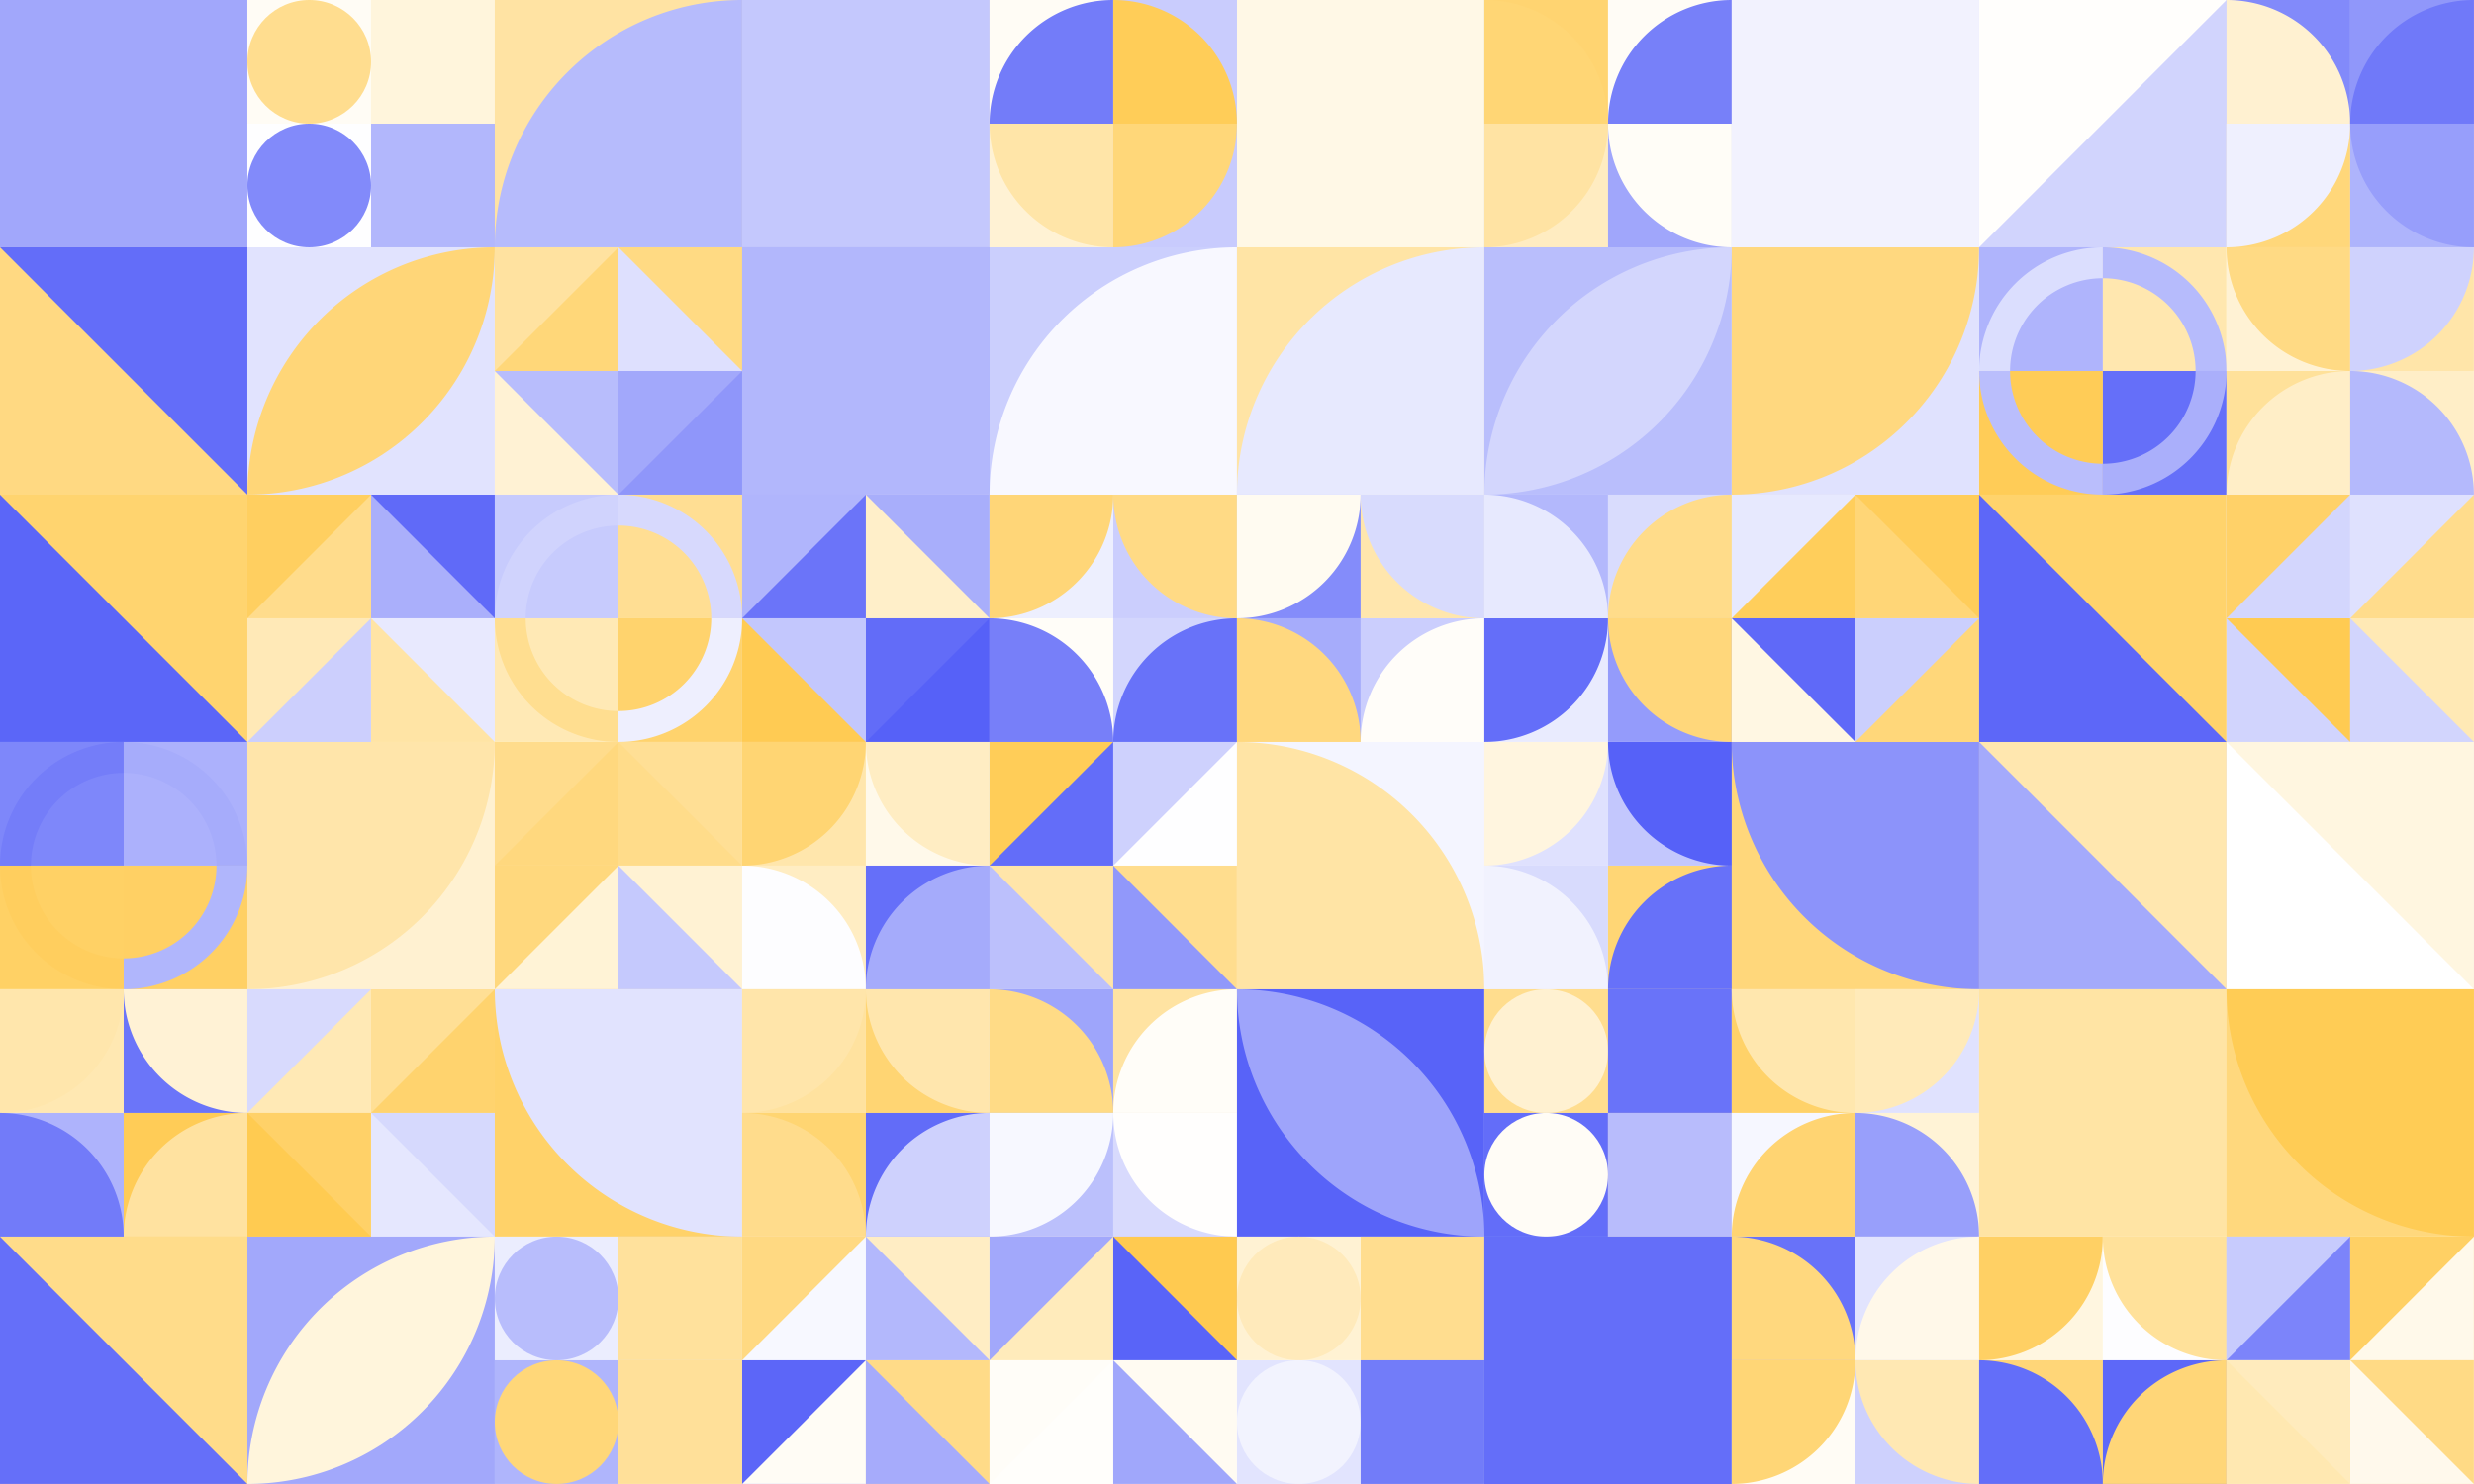 <?xml version="1.0" standalone="no"?><svg xmlns:xlink="http://www.w3.org/1999/xlink" xmlns="http://www.w3.org/2000/svg" viewBox="0 0 1400 840" preserveAspectRatio="xMaxYMax slice"><rect x="0" y="0" width="1400" height="840" fill="#333333" stroke="none"/><g transform="scale(1.647)"><rect x="0" y="0" width="850" height="510" fill="#ffffff"/><rect x="0" y="0" width="85" height="85" fill="#fff6e1"/><rect x="0" y="0" width="85" height="85" fill="#a1a7fb"/><rect x="85" y="0" width="85" height="85" fill="#ffffff"/><rect x="85" y="0" width="42.5" height="42.5" fill="#fffcf5"/><circle cx="106.25" cy="21.25" r="21.25" fill="#ffdd8f"/><rect x="127.5" y="0" width="42.5" height="42.5" fill="#ffd779"/><rect x="127.5" y="0" width="42.5" height="42.5" fill="#fff5dc"/><rect x="85" y="42.5" width="42.5" height="42.5" fill="#fefeff"/><circle cx="106.25" cy="63.75" r="21.25" fill="#828afa"/><rect x="127.5" y="42.5" width="42.5" height="42.5" fill="#ffd980"/><rect x="127.5" y="42.5" width="42.5" height="42.5" fill="#b2b7fc"/><rect x="170" y="0" width="85" height="85" fill="#ffe3a3"/><path d="M 170 85 A 85 85 0 0 1  255 0 L 255 85" fill="#b6bbfc"/><rect x="255" y="0" width="85" height="85" fill="#ffcc55"/><rect x="255" y="0" width="85" height="85" fill="#c4c8fd"/><rect x="340" y="0" width="85" height="85" fill="#ffffff"/><rect x="340" y="0" width="42.5" height="42.5" fill="#fffcf5"/><path d="M 340 42.5 A 42.5 42.5 0 0 1  382.5 0 L 382.5 42.5" fill="#737cf9"/><rect x="382.5" y="0" width="42.5" height="42.5" fill="#c9ccfd"/><path d="M 382.5 0 A 42.5 42.5 0 0 1 425 42.5 L 382.5 42.5" fill="#ffcd58"/><rect x="340" y="42.5" width="42.5" height="42.5" fill="#fff2d4"/><path d="M 340 42.5 A 42.5 42.5 0 0 0 382.5 85 L 382.5 42.5" fill="#ffe5a8"/><rect x="382.5" y="42.5" width="42.5" height="42.5" fill="#c8cbfd"/><path d="M 382.5 85 A 42.5 42.5 0 0 0 425 42.5 L 382.5 42.5" fill="#ffd779"/><rect x="425" y="0" width="85" height="85" fill="#7c85fa"/><rect x="425" y="0" width="85" height="85" fill="#fff8e6"/><rect x="510" y="0" width="85" height="85" fill="#ffffff"/><rect x="510" y="0" width="42.5" height="42.5" fill="#ffd471"/><path d="M 510 0 A 42.5 42.5 0 0 1 552.5 42.5 L 510 42.5" fill="#ffd675"/><rect x="552.5" y="0" width="42.5" height="42.5" fill="#fffcf6"/><path d="M 552.5 42.5 A 42.5 42.5 0 0 1  595 0 L 595 42.5" fill="#7780f9"/><rect x="510" y="42.5" width="42.5" height="42.5" fill="#ffecc1"/><path d="M 510 85 A 42.5 42.5 0 0 0 552.5 42.5 L 510 42.5" fill="#ffe3a3"/><rect x="552.5" y="42.5" width="42.5" height="42.5" fill="#a0a6fb"/><path d="M 552.5 42.5 A 42.5 42.5 0 0 0 595 85 L 595 42.5" fill="#fffdf7"/><rect x="595" y="0" width="85" height="85" fill="#f5f5ff"/><rect x="595" y="0" width="85" height="85" fill="#f2f2fe"/><rect x="680" y="0" width="85" height="85" fill="#d1d4fd"/><polygon points="680,0 765,0 680,85" fill="#fffefc"/><rect x="765" y="0" width="85" height="85" fill="#ffffff"/><rect x="765" y="0" width="42.5" height="42.5" fill="#828afa"/><path d="M 765 0 A 42.5 42.5 0 0 1 807.5 42.5 L 765 42.5" fill="#fff1d1"/><rect x="807.5" y="0" width="42.5" height="42.5" fill="#9097fa"/><path d="M 807.5 42.5 A 42.5 42.5 0 0 1  850 0 L 850 42.5" fill="#7079f9"/><rect x="765" y="42.5" width="42.5" height="42.5" fill="#ffd77a"/><path d="M 765 85 A 42.5 42.5 0 0 0 807.5 42.5 L 765 42.5" fill="#eff0fe"/><rect x="807.5" y="42.5" width="42.5" height="42.5" fill="#aeb4fc"/><path d="M 807.5 42.5 A 42.5 42.5 0 0 0 850 85 L 850 42.5" fill="#979efb"/><rect x="0" y="85" width="85" height="85" fill="#ffd982"/><polygon points="0,85 85,85 85,170" fill="#636df9"/><rect x="85" y="85" width="85" height="85" fill="#e1e3fe"/><path d="M 85 170 A 85 85 0 0 1  170 85 L 85 170 A 85 85 0 0 0 170 85" fill="#ffd678"/><rect x="170" y="85" width="85" height="85" fill="#ffffff"/><rect x="170" y="85" width="42.5" height="42.5" fill="#ffd779"/><polygon points="170,85 212.5,85 170,127.5" fill="#ffe2a0"/><rect x="212.5" y="85" width="42.5" height="42.5" fill="#dee0fe"/><polygon points="212.5,85 255,85 255,127.5" fill="#ffda83"/><rect x="170" y="127.5" width="42.5" height="42.5" fill="#b8bdfc"/><polygon points="170,127.5 212.5,170 170,170" fill="#fff2d4"/><rect x="212.5" y="127.5" width="42.5" height="42.5" fill="#a2a8fb"/><polygon points="255,127.5 255,170 212.5,170" fill="#8f96fa"/><rect x="255" y="85" width="85" height="85" fill="#848cfa"/><rect x="255" y="85" width="85" height="85" fill="#b2b7fc"/><rect x="340" y="85" width="85" height="85" fill="#cbcffd"/><path d="M 340 170 A 85 85 0 0 1  425 85 L 425 170" fill="#f8f8ff"/><rect x="425" y="85" width="85" height="85" fill="#ffe4a5"/><path d="M 425 170 A 85 85 0 0 1  510 85 L 510 170" fill="#e7e9fe"/><rect x="510" y="85" width="85" height="85" fill="#b9befc"/><path d="M 510 170 A 85 85 0 0 1  595 85 L 510 170 A 85 85 0 0 0 595 85" fill="#d3d6fd"/><rect x="595" y="85" width="85" height="85" fill="#e0e2fe"/><path d="M 595 170 A 85 85 0 0 0 680 85 L 595 85" fill="#ffd87f"/><rect x="680" y="85" width="85" height="85" fill="#ffffff"/><rect x="680" y="85" width="42.5" height="42.5" fill="#afb4fc"/><path d="M 680 127.5 A 42.5 42.5 0 0 1 722.5 85 L 722.5 95.625 A 31.875 31.875 0 0 0 690.625 127.5" fill="#dbdefe"/><rect x="722.5" y="85" width="42.5" height="42.5" fill="#ffe7af"/><path d="M 722.5 85 A 42.5 42.5 0 0 1 765 127.5 L 754.375 127.5 A 31.875 31.875 0 0 0 722.5 95.625" fill="#b6bbfc"/><rect x="680" y="127.5" width="42.5" height="42.5" fill="#ffcc57"/><path d="M 680 127.5 A 42.5 42.5 0 0 0 722.5 170 L 722.5 159.375 A 31.875 31.875 0 0 1 690.625 127.5" fill="#babefc"/><rect x="722.5" y="127.5" width="42.5" height="42.5" fill="#656ff9"/><path d="M 722.5 170 A 42.5 42.5 0 0 0 765 127.5 L 754.375 127.5 A 31.875 31.875 0 0 1 722.5 159.375" fill="#aaaffb"/><rect x="765" y="85" width="85" height="85" fill="#ffffff"/><rect x="765" y="85" width="42.5" height="42.5" fill="#fff2d4"/><path d="M 765 85 A 42.5 42.5 0 0 0 807.5 127.5 L 807.5 85" fill="#ffda84"/><rect x="807.5" y="85" width="42.5" height="42.5" fill="#ffe5a9"/><path d="M 807.5 127.5 A 42.5 42.5 0 0 0 850 85 L 807.5 85" fill="#cfd2fd"/><rect x="765" y="127.5" width="42.5" height="42.5" fill="#ffe19a"/><path d="M 765 170 A 42.5 42.5 0 0 1  807.5 127.5 L 807.5 170" fill="#ffeec7"/><rect x="807.5" y="127.5" width="42.5" height="42.5" fill="#ffeec7"/><path d="M 807.5 127.5 A 42.5 42.5 0 0 1 850 170 L 807.5 170" fill="#b4b9fc"/><rect x="0" y="170" width="85" height="85" fill="#ffd46f"/><polygon points="0,170 85,255 0,255" fill="#5b66f8"/><rect x="85" y="170" width="85" height="85" fill="#ffffff"/><rect x="85" y="170" width="42.5" height="42.5" fill="#ffdc8c"/><polygon points="85,170 127.5,170 85,212.5" fill="#ffcf60"/><rect x="127.5" y="170" width="42.5" height="42.5" fill="#aaaffb"/><polygon points="127.5,170 170,170 170,212.5" fill="#606af8"/><rect x="85" y="212.5" width="42.5" height="42.5" fill="#ffe9b7"/><polygon points="127.5,212.5 127.5,255 85,255" fill="#cccffd"/><rect x="127.5" y="212.5" width="42.5" height="42.5" fill="#e8e9fe"/><polygon points="127.5,212.5 170,255 127.5,255" fill="#ffe4a5"/><rect x="170" y="170" width="85" height="85" fill="#ffffff"/><rect x="170" y="170" width="42.5" height="42.5" fill="#c7cbfd"/><path d="M 170 212.5 A 42.5 42.5 0 0 1 212.5 170 L 212.5 180.625 A 31.875 31.875 0 0 0 180.625 212.5" fill="#d0d3fd"/><rect x="212.5" y="170" width="42.5" height="42.5" fill="#ffde93"/><path d="M 212.5 170 A 42.5 42.5 0 0 1 255 212.5 L 244.375 212.5 A 31.875 31.875 0 0 0 212.5 180.625" fill="#d7d9fd"/><rect x="170" y="212.5" width="42.5" height="42.5" fill="#ffe9b5"/><path d="M 170 212.5 A 42.5 42.5 0 0 0 212.5 255 L 212.5 244.375 A 31.875 31.875 0 0 1 180.625 212.5" fill="#ffde90"/><rect x="212.5" y="212.5" width="42.5" height="42.5" fill="#ffd36d"/><path d="M 212.5 255 A 42.5 42.5 0 0 0 255 212.5 L 244.375 212.5 A 31.875 31.875 0 0 1 212.5 244.375" fill="#eeeffe"/><rect x="255" y="170" width="85" height="85" fill="#ffffff"/><rect x="255" y="170" width="42.5" height="42.5" fill="#6b74f9"/><polygon points="255,170 297.5,170 255,212.5" fill="#b0b5fc"/><rect x="297.5" y="170" width="42.5" height="42.5" fill="#ffefc9"/><polygon points="297.5,170 340,170 340,212.5" fill="#a8aefb"/><rect x="255" y="212.5" width="42.5" height="42.5" fill="#c3c7fd"/><polygon points="255,212.5 297.5,255 255,255" fill="#ffcb53"/><rect x="297.5" y="212.5" width="42.5" height="42.5" fill="#626cf8"/><polygon points="340,212.5 340,255 297.5,255" fill="#5661f8"/><rect x="340" y="170" width="85" height="85" fill="#ffffff"/><rect x="340" y="170" width="42.5" height="42.5" fill="#edeffe"/><path d="M 340 212.5 A 42.5 42.5 0 0 0 382.5 170 L 340 170" fill="#ffd678"/><rect x="382.5" y="170" width="42.5" height="42.5" fill="#cbcefd"/><path d="M 382.5 170 A 42.5 42.5 0 0 0 425 212.5 L 425 170" fill="#ffda85"/><rect x="340" y="212.5" width="42.5" height="42.5" fill="#fffdf8"/><path d="M 340 212.5 A 42.5 42.5 0 0 1 382.5 255 L 340 255" fill="#777ff9"/><rect x="382.5" y="212.5" width="42.5" height="42.5" fill="#d3d6fd"/><path d="M 382.5 255 A 42.5 42.5 0 0 1  425 212.5 L 425 255" fill="#6872f9"/><rect x="425" y="170" width="85" height="85" fill="#ffffff"/><rect x="425" y="170" width="42.5" height="42.5" fill="#848cfa"/><path d="M 425 212.5 A 42.5 42.5 0 0 0 467.5 170 L 425 170" fill="#fffbf1"/><rect x="467.5" y="170" width="42.5" height="42.5" fill="#ffe6ad"/><path d="M 467.5 170 A 42.5 42.5 0 0 0 510 212.5 L 510 170" fill="#d8dbfd"/><rect x="425" y="212.5" width="42.5" height="42.5" fill="#a6acfb"/><path d="M 425 212.5 A 42.5 42.5 0 0 1 467.5 255 L 425 255" fill="#ffd87f"/><rect x="467.5" y="212.5" width="42.5" height="42.5" fill="#cbcefd"/><path d="M 467.5 255 A 42.5 42.5 0 0 1  510 212.5 L 510 255" fill="#fffdf9"/><rect x="510" y="170" width="85" height="85" fill="#ffffff"/><rect x="510" y="170" width="42.5" height="42.5" fill="#b3b8fc"/><path d="M 510 170 A 42.5 42.5 0 0 1 552.5 212.5 L 510 212.5" fill="#e7e9fe"/><rect x="552.5" y="170" width="42.5" height="42.5" fill="#d9dcfd"/><path d="M 552.5 212.5 A 42.5 42.5 0 0 1  595 170 L 595 212.5" fill="#ffdc8a"/><rect x="510" y="212.5" width="42.5" height="42.5" fill="#e9ebfe"/><path d="M 510 255 A 42.5 42.5 0 0 0 552.5 212.5 L 510 212.5" fill="#646ef9"/><rect x="552.5" y="212.5" width="42.5" height="42.5" fill="#949bfb"/><path d="M 552.5 212.5 A 42.5 42.5 0 0 0 595 255 L 595 212.5" fill="#ffd77b"/><rect x="595" y="170" width="85" height="85" fill="#ffffff"/><rect x="595" y="170" width="42.5" height="42.5" fill="#ffce5b"/><polygon points="595,170 637.5,170 595,212.5" fill="#e7e9fe"/><rect x="637.5" y="170" width="42.5" height="42.5" fill="#ffd677"/><polygon points="637.5,170 680,170 680,212.5" fill="#ffcd5a"/><rect x="595" y="212.5" width="42.5" height="42.5" fill="#5f69f8"/><polygon points="595,212.5 637.5,255 595,255" fill="#fff7e3"/><rect x="637.5" y="212.5" width="42.5" height="42.5" fill="#cbcffd"/><polygon points="680,212.5 680,255 637.5,255" fill="#ffd77a"/><rect x="680" y="170" width="85" height="85" fill="#ffd36c"/><polygon points="680,170 765,255 680,255" fill="#5d67f8"/><rect x="765" y="170" width="85" height="85" fill="#ffffff"/><rect x="765" y="170" width="42.5" height="42.5" fill="#d3d6fd"/><polygon points="765,170 807.5,170 765,212.5" fill="#ffd168"/><rect x="807.5" y="170" width="42.5" height="42.5" fill="#dfe1fe"/><polygon points="850,170 850,212.5 807.5,212.5" fill="#ffdc8c"/><rect x="765" y="212.5" width="42.5" height="42.5" fill="#d1d4fd"/><polygon points="765,212.5 807.5,212.5 807.5,255" fill="#ffcb52"/><rect x="807.5" y="212.5" width="42.5" height="42.5" fill="#ffe9b5"/><polygon points="807.5,212.5 850,255 807.5,255" fill="#d2d5fd"/><rect x="0" y="255" width="85" height="85" fill="#ffffff"/><rect x="0" y="255" width="42.5" height="42.5" fill="#7e87fa"/><path d="M 0 297.5 A 42.5 42.5 0 0 1 42.5 255 L 42.5 265.625 A 31.875 31.875 0 0 0 10.625 297.5" fill="#747df9"/><rect x="42.5" y="255" width="42.5" height="42.5" fill="#acb1fc"/><path d="M 42.5 255 A 42.5 42.5 0 0 1 85 297.5 L 74.375 297.5 A 31.875 31.875 0 0 0 42.5 265.625" fill="#a6acfb"/><rect x="0" y="297.5" width="42.5" height="42.5" fill="#ffd165"/><path d="M 0 297.5 A 42.5 42.5 0 0 0 42.5 340 L 42.5 329.375 A 31.875 31.875 0 0 1 10.625 297.5" fill="#ffce5e"/><rect x="42.5" y="297.5" width="42.5" height="42.5" fill="#ffd064"/><path d="M 42.5 340 A 42.5 42.5 0 0 0 85 297.5 L 74.375 297.5 A 31.875 31.875 0 0 1 42.5 329.375" fill="#b0b6fc"/><rect x="85" y="255" width="85" height="85" fill="#fff1d1"/><path d="M 85 340 A 85 85 0 0 0 170 255 L 85 255" fill="#ffe5aa"/><rect x="170" y="255" width="85" height="85" fill="#ffffff"/><rect x="170" y="255" width="42.5" height="42.5" fill="#ffd87e"/><polygon points="170,255 212.5,255 170,297.5" fill="#ffdc8c"/><rect x="212.5" y="255" width="42.5" height="42.5" fill="#ffdc8a"/><polygon points="212.5,255 255,255 255,297.5" fill="#ffdf95"/><rect x="170" y="297.5" width="42.5" height="42.5" fill="#ffd87d"/><polygon points="212.5,297.5 212.5,340 170,340" fill="#fff3d6"/><rect x="212.5" y="297.5" width="42.5" height="42.5" fill="#fff2d3"/><polygon points="212.5,297.5 255,340 212.5,340" fill="#c5c9fd"/><rect x="255" y="255" width="85" height="85" fill="#ffffff"/><rect x="255" y="255" width="42.5" height="42.5" fill="#ffe6ac"/><path d="M 255 297.5 A 42.5 42.5 0 0 0 297.5 255 L 255 255" fill="#ffd573"/><rect x="297.5" y="255" width="42.5" height="42.5" fill="#fff9ea"/><path d="M 297.5 255 A 42.5 42.5 0 0 0 340 297.5 L 340 255" fill="#ffedc3"/><rect x="255" y="297.5" width="42.5" height="42.5" fill="#ffedc3"/><path d="M 255 297.5 A 42.5 42.5 0 0 1 297.5 340 L 255 340" fill="#fdfdff"/><rect x="297.5" y="297.5" width="42.5" height="42.5" fill="#656ff9"/><path d="M 297.5 340 A 42.5 42.5 0 0 1  340 297.5 L 340 340" fill="#a5abfb"/><rect x="340" y="255" width="85" height="85" fill="#ffffff"/><rect x="340" y="255" width="42.5" height="42.5" fill="#636df9"/><polygon points="340,255 382.5,255 340,297.5" fill="#ffcd58"/><rect x="382.5" y="255" width="42.5" height="42.5" fill="#ced1fd"/><polygon points="425,255 425,297.5 382.5,297.5" fill="#fefeff"/><rect x="340" y="297.5" width="42.5" height="42.5" fill="#bcc0fc"/><polygon points="340,297.5 382.5,297.5 382.5,340" fill="#ffe5a9"/><rect x="382.5" y="297.5" width="42.5" height="42.5" fill="#ffdd8e"/><polygon points="382.5,297.5 425,340 382.5,340" fill="#9198fa"/><rect x="425" y="255" width="85" height="85" fill="#f4f5ff"/><path d="M 425 255 A 85 85 0 0 1 510 340 L 425 340" fill="#ffe4a5"/><rect x="510" y="255" width="85" height="85" fill="#ffffff"/><rect x="510" y="255" width="42.5" height="42.5" fill="#dfe1fe"/><path d="M 510 297.5 A 42.5 42.5 0 0 0 552.5 255 L 510 255" fill="#fff5df"/><rect x="552.5" y="255" width="42.5" height="42.5" fill="#c3c7fd"/><path d="M 552.5 255 A 42.5 42.5 0 0 0 595 297.5 L 595 255" fill="#5661f8"/><rect x="510" y="297.5" width="42.5" height="42.5" fill="#d8dbfd"/><path d="M 510 297.5 A 42.5 42.5 0 0 1 552.5 340 L 510 340" fill="#f1f2fe"/><rect x="552.5" y="297.5" width="42.5" height="42.5" fill="#ffd675"/><path d="M 552.5 340 A 42.5 42.5 0 0 1  595 297.5 L 595 340" fill="#6771f9"/><rect x="595" y="255" width="85" height="85" fill="#ffd77b"/><path d="M 595 255 A 85 85 0 0 0 680 340 L 680 255" fill="#8c93fa"/><rect x="680" y="255" width="85" height="85" fill="#a4aafb"/><polygon points="680,255 765,255 765,340" fill="#ffe7af"/><rect x="765" y="255" width="85" height="85" fill="#fff6e0"/><polygon points="765,255 850,340 765,340" fill="#ffffff"/><rect x="0" y="340" width="85" height="85" fill="#ffffff"/><rect x="0" y="340" width="42.5" height="42.5" fill="#ffe8b2"/><path d="M 0 382.5 A 42.5 42.5 0 0 0 42.5 340 L 0 340" fill="#ffe6ac"/><rect x="42.5" y="340" width="42.5" height="42.5" fill="#6b75f9"/><path d="M 42.5 340 A 42.5 42.5 0 0 0 85 382.5 L 85 340" fill="#fff2d5"/><rect x="0" y="382.5" width="42.5" height="42.5" fill="#aeb3fc"/><path d="M 0 382.5 A 42.5 42.5 0 0 1 42.5 425 L 0 425" fill="#727bf9"/><rect x="42.5" y="382.5" width="42.5" height="42.5" fill="#ffcc57"/><path d="M 42.5 425 A 42.5 42.5 0 0 1  85 382.5 L 85 425" fill="#ffe2a0"/><rect x="85" y="340" width="85" height="85" fill="#ffffff"/><rect x="85" y="340" width="42.5" height="42.5" fill="#ffe9b5"/><polygon points="85,340 127.5,340 85,382.5" fill="#d8dafd"/><rect x="127.5" y="340" width="42.5" height="42.5" fill="#ffdf95"/><polygon points="170,340 170,382.5 127.5,382.5" fill="#ffd36e"/><rect x="85" y="382.5" width="42.5" height="42.5" fill="#ffcb51"/><polygon points="85,382.5 127.5,382.5 127.5,425" fill="#ffd168"/><rect x="127.5" y="382.5" width="42.5" height="42.5" fill="#d6d9fd"/><polygon points="127.5,382.5 170,425 127.5,425" fill="#e5e7fe"/><rect x="170" y="340" width="85" height="85" fill="#ffd269"/><path d="M 170 340 A 85 85 0 0 0 255 425 L 255 340" fill="#e1e3fe"/><rect x="255" y="340" width="85" height="85" fill="#ffffff"/><rect x="255" y="340" width="42.5" height="42.5" fill="#ffe29f"/><path d="M 255 382.5 A 42.5 42.5 0 0 0 297.5 340 L 255 340" fill="#ffe5aa"/><rect x="297.5" y="340" width="42.5" height="42.5" fill="#ffd573"/><path d="M 297.5 340 A 42.5 42.5 0 0 0 340 382.5 L 340 340" fill="#ffe6ad"/><rect x="255" y="382.5" width="42.5" height="42.5" fill="#ffd572"/><path d="M 255 382.5 A 42.5 42.5 0 0 1 297.5 425 L 255 425" fill="#ffdc8c"/><rect x="297.5" y="382.5" width="42.5" height="42.5" fill="#626cf8"/><path d="M 297.5 425 A 42.5 42.5 0 0 1  340 382.5 L 340 425" fill="#ced1fd"/><rect x="340" y="340" width="85" height="85" fill="#ffffff"/><rect x="340" y="340" width="42.5" height="42.5" fill="#9ea5fb"/><path d="M 340 340 A 42.5 42.5 0 0 1 382.5 382.5 L 340 382.5" fill="#ffdb86"/><rect x="382.5" y="340" width="42.5" height="42.5" fill="#ffe3a2"/><path d="M 382.5 382.5 A 42.5 42.5 0 0 1  425 340 L 425 382.5" fill="#fffdf8"/><rect x="340" y="382.5" width="42.5" height="42.5" fill="#bbc0fc"/><path d="M 340 425 A 42.5 42.5 0 0 0 382.5 382.5 L 340 382.5" fill="#f7f8ff"/><rect x="382.5" y="382.5" width="42.5" height="42.5" fill="#d8dafd"/><path d="M 382.5 382.5 A 42.5 42.5 0 0 0 425 425 L 425 382.5" fill="#fffefd"/><rect x="425" y="340" width="85" height="85" fill="#5863f8"/><path d="M 425 340 A 85 85 0 0 1  510 425 L 425 340 A 85 85 0 0 0 510 425" fill="#9ea4fb"/><rect x="510" y="340" width="85" height="85" fill="#ffffff"/><rect x="510" y="340" width="42.5" height="42.5" fill="#ffdd8e"/><circle cx="531.25" cy="361.25" r="21.25" fill="#fff1d1"/><rect x="552.5" y="340" width="42.5" height="42.5" fill="#ffdd8e"/><rect x="552.5" y="340" width="42.5" height="42.5" fill="#6973f9"/><rect x="510" y="382.5" width="42.5" height="42.5" fill="#636df9"/><circle cx="531.25" cy="403.75" r="21.25" fill="#fffcf6"/><rect x="552.5" y="382.5" width="42.5" height="42.5" fill="#ffd471"/><rect x="552.5" y="382.5" width="42.5" height="42.5" fill="#b8bcfc"/><rect x="595" y="340" width="85" height="85" fill="#ffffff"/><rect x="595" y="340" width="42.5" height="42.5" fill="#ffd269"/><path d="M 595 340 A 42.5 42.5 0 0 0 637.5 382.5 L 637.5 340" fill="#ffe7ae"/><rect x="637.5" y="340" width="42.5" height="42.5" fill="#e0e2fe"/><path d="M 637.5 382.5 A 42.5 42.5 0 0 0 680 340 L 637.5 340" fill="#ffeab9"/><rect x="595" y="382.5" width="42.5" height="42.5" fill="#f6f7ff"/><path d="M 595 425 A 42.5 42.5 0 0 1  637.5 382.5 L 637.5 425" fill="#ffd472"/><rect x="637.5" y="382.5" width="42.5" height="42.5" fill="#fff3d6"/><path d="M 637.5 382.5 A 42.5 42.5 0 0 1 680 425 L 637.5 425" fill="#989ffb"/><rect x="680" y="340" width="85" height="85" fill="#ffe4a7"/><rect x="680" y="340" width="85" height="85" fill="#ffe4a4"/><rect x="765" y="340" width="85" height="85" fill="#ffd87d"/><path d="M 765 340 A 85 85 0 0 0 850 425 L 850 340" fill="#ffcc55"/><rect x="0" y="425" width="85" height="85" fill="#ffdc8a"/><polygon points="0,425 85,510 0,510" fill="#656ff9"/><rect x="85" y="425" width="85" height="85" fill="#a2a8fb"/><path d="M 85 510 A 85 85 0 0 1  170 425 L 85 510 A 85 85 0 0 0 170 425" fill="#fff5dc"/><rect x="170" y="425" width="85" height="85" fill="#ffffff"/><rect x="170" y="425" width="42.5" height="42.5" fill="#ebedfe"/><circle cx="191.25" cy="446.25" r="21.25" fill="#b8bdfc"/><rect x="212.5" y="425" width="42.5" height="42.5" fill="#a5abfb"/><rect x="212.5" y="425" width="42.5" height="42.5" fill="#ffe19c"/><rect x="170" y="467.5" width="42.5" height="42.5" fill="#afb5fc"/><circle cx="191.25" cy="488.75" r="21.25" fill="#ffd779"/><rect x="212.5" y="467.5" width="42.5" height="42.5" fill="#fffdf8"/><rect x="212.5" y="467.5" width="42.5" height="42.5" fill="#ffe099"/><rect x="255" y="425" width="85" height="85" fill="#ffffff"/><rect x="255" y="425" width="42.5" height="42.5" fill="#f7f8ff"/><polygon points="255,425 297.5,425 255,467.5" fill="#ffd982"/><rect x="297.5" y="425" width="42.5" height="42.5" fill="#b3b8fc"/><polygon points="297.5,425 340,425 340,467.5" fill="#ffedc4"/><rect x="255" y="467.5" width="42.5" height="42.5" fill="#5c66f8"/><polygon points="297.5,467.5 297.5,510 255,510" fill="#fffcf5"/><rect x="297.5" y="467.5" width="42.5" height="42.5" fill="#ffdb88"/><polygon points="297.5,467.5 340,510 297.5,510" fill="#a6abfb"/><rect x="340" y="425" width="85" height="85" fill="#ffffff"/><rect x="340" y="425" width="42.5" height="42.5" fill="#ffebbb"/><polygon points="340,425 382.5,425 340,467.5" fill="#a2a8fb"/><rect x="382.5" y="425" width="42.5" height="42.5" fill="#5964f8"/><polygon points="382.5,425 425,425 425,467.5" fill="#ffca50"/><rect x="340" y="467.5" width="42.5" height="42.5" fill="#fffdf8"/><polygon points="382.5,467.5 382.5,510 340,510" fill="#fffefb"/><rect x="382.5" y="467.5" width="42.5" height="42.5" fill="#fffbf2"/><polygon points="382.5,467.5 425,510 382.5,510" fill="#a0a7fb"/><rect x="425" y="425" width="85" height="85" fill="#ffffff"/><rect x="425" y="425" width="42.5" height="42.5" fill="#fff2d3"/><circle cx="446.25" cy="446.25" r="21.25" fill="#ffeabb"/><rect x="467.5" y="425" width="42.5" height="42.5" fill="#f0f1fe"/><rect x="467.5" y="425" width="42.5" height="42.5" fill="#ffdd8f"/><rect x="425" y="467.5" width="42.5" height="42.5" fill="#e2e4fe"/><circle cx="446.25" cy="488.75" r="21.25" fill="#f2f3fe"/><rect x="467.5" y="467.5" width="42.5" height="42.5" fill="#ffeec5"/><rect x="467.5" y="467.5" width="42.5" height="42.5" fill="#727cf9"/><rect x="510" y="425" width="85" height="85" fill="#7a82f9"/><rect x="510" y="425" width="85" height="85" fill="#646ef9"/><rect x="595" y="425" width="85" height="85" fill="#ffffff"/><rect x="595" y="425" width="42.5" height="42.5" fill="#6872f9"/><path d="M 595 425 A 42.5 42.5 0 0 1 637.5 467.5 L 595 467.5" fill="#ffd87e"/><rect x="637.5" y="425" width="42.5" height="42.5" fill="#e2e4fe"/><path d="M 637.5 467.5 A 42.5 42.5 0 0 1  680 425 L 680 467.5" fill="#fff8e9"/><rect x="595" y="467.5" width="42.5" height="42.5" fill="#fffcf5"/><path d="M 595 510 A 42.5 42.5 0 0 0 637.5 467.5 L 595 467.5" fill="#ffd676"/><rect x="637.5" y="467.5" width="42.5" height="42.5" fill="#ced1fd"/><path d="M 637.5 467.5 A 42.5 42.5 0 0 0 680 510 L 680 467.5" fill="#ffe8b3"/><rect x="680" y="425" width="85" height="85" fill="#ffffff"/><rect x="680" y="425" width="42.5" height="42.5" fill="#fff6e0"/><path d="M 680 467.5 A 42.5 42.5 0 0 0 722.5 425 L 680 425" fill="#ffd064"/><rect x="722.5" y="425" width="42.5" height="42.5" fill="#fdfdff"/><path d="M 722.5 425 A 42.5 42.5 0 0 0 765 467.5 L 765 425" fill="#ffe19a"/><rect x="680" y="467.5" width="42.5" height="42.5" fill="#ffd678"/><path d="M 680 467.5 A 42.5 42.5 0 0 1 722.5 510 L 680 510" fill="#636ef9"/><rect x="722.5" y="467.5" width="42.5" height="42.5" fill="#5d68f8"/><path d="M 722.5 510 A 42.5 42.5 0 0 1  765 467.5 L 765 510" fill="#ffd678"/><rect x="765" y="425" width="85" height="85" fill="#ffffff"/><rect x="765" y="425" width="42.5" height="42.5" fill="#7c84fa"/><polygon points="765,425 807.5,425 765,467.5" fill="#c7cbfd"/><rect x="807.5" y="425" width="42.5" height="42.5" fill="#ffd064"/><polygon points="850,425 850,467.5 807.5,467.5" fill="#fff9ea"/><rect x="765" y="467.5" width="42.5" height="42.5" fill="#ffe8b1"/><polygon points="765,467.5 807.5,467.5 807.5,510" fill="#ffebbd"/><rect x="807.5" y="467.5" width="42.5" height="42.5" fill="#ffda85"/><polygon points="807.5,467.5 850,510 807.5,510" fill="#fff9ec"/></g></svg>